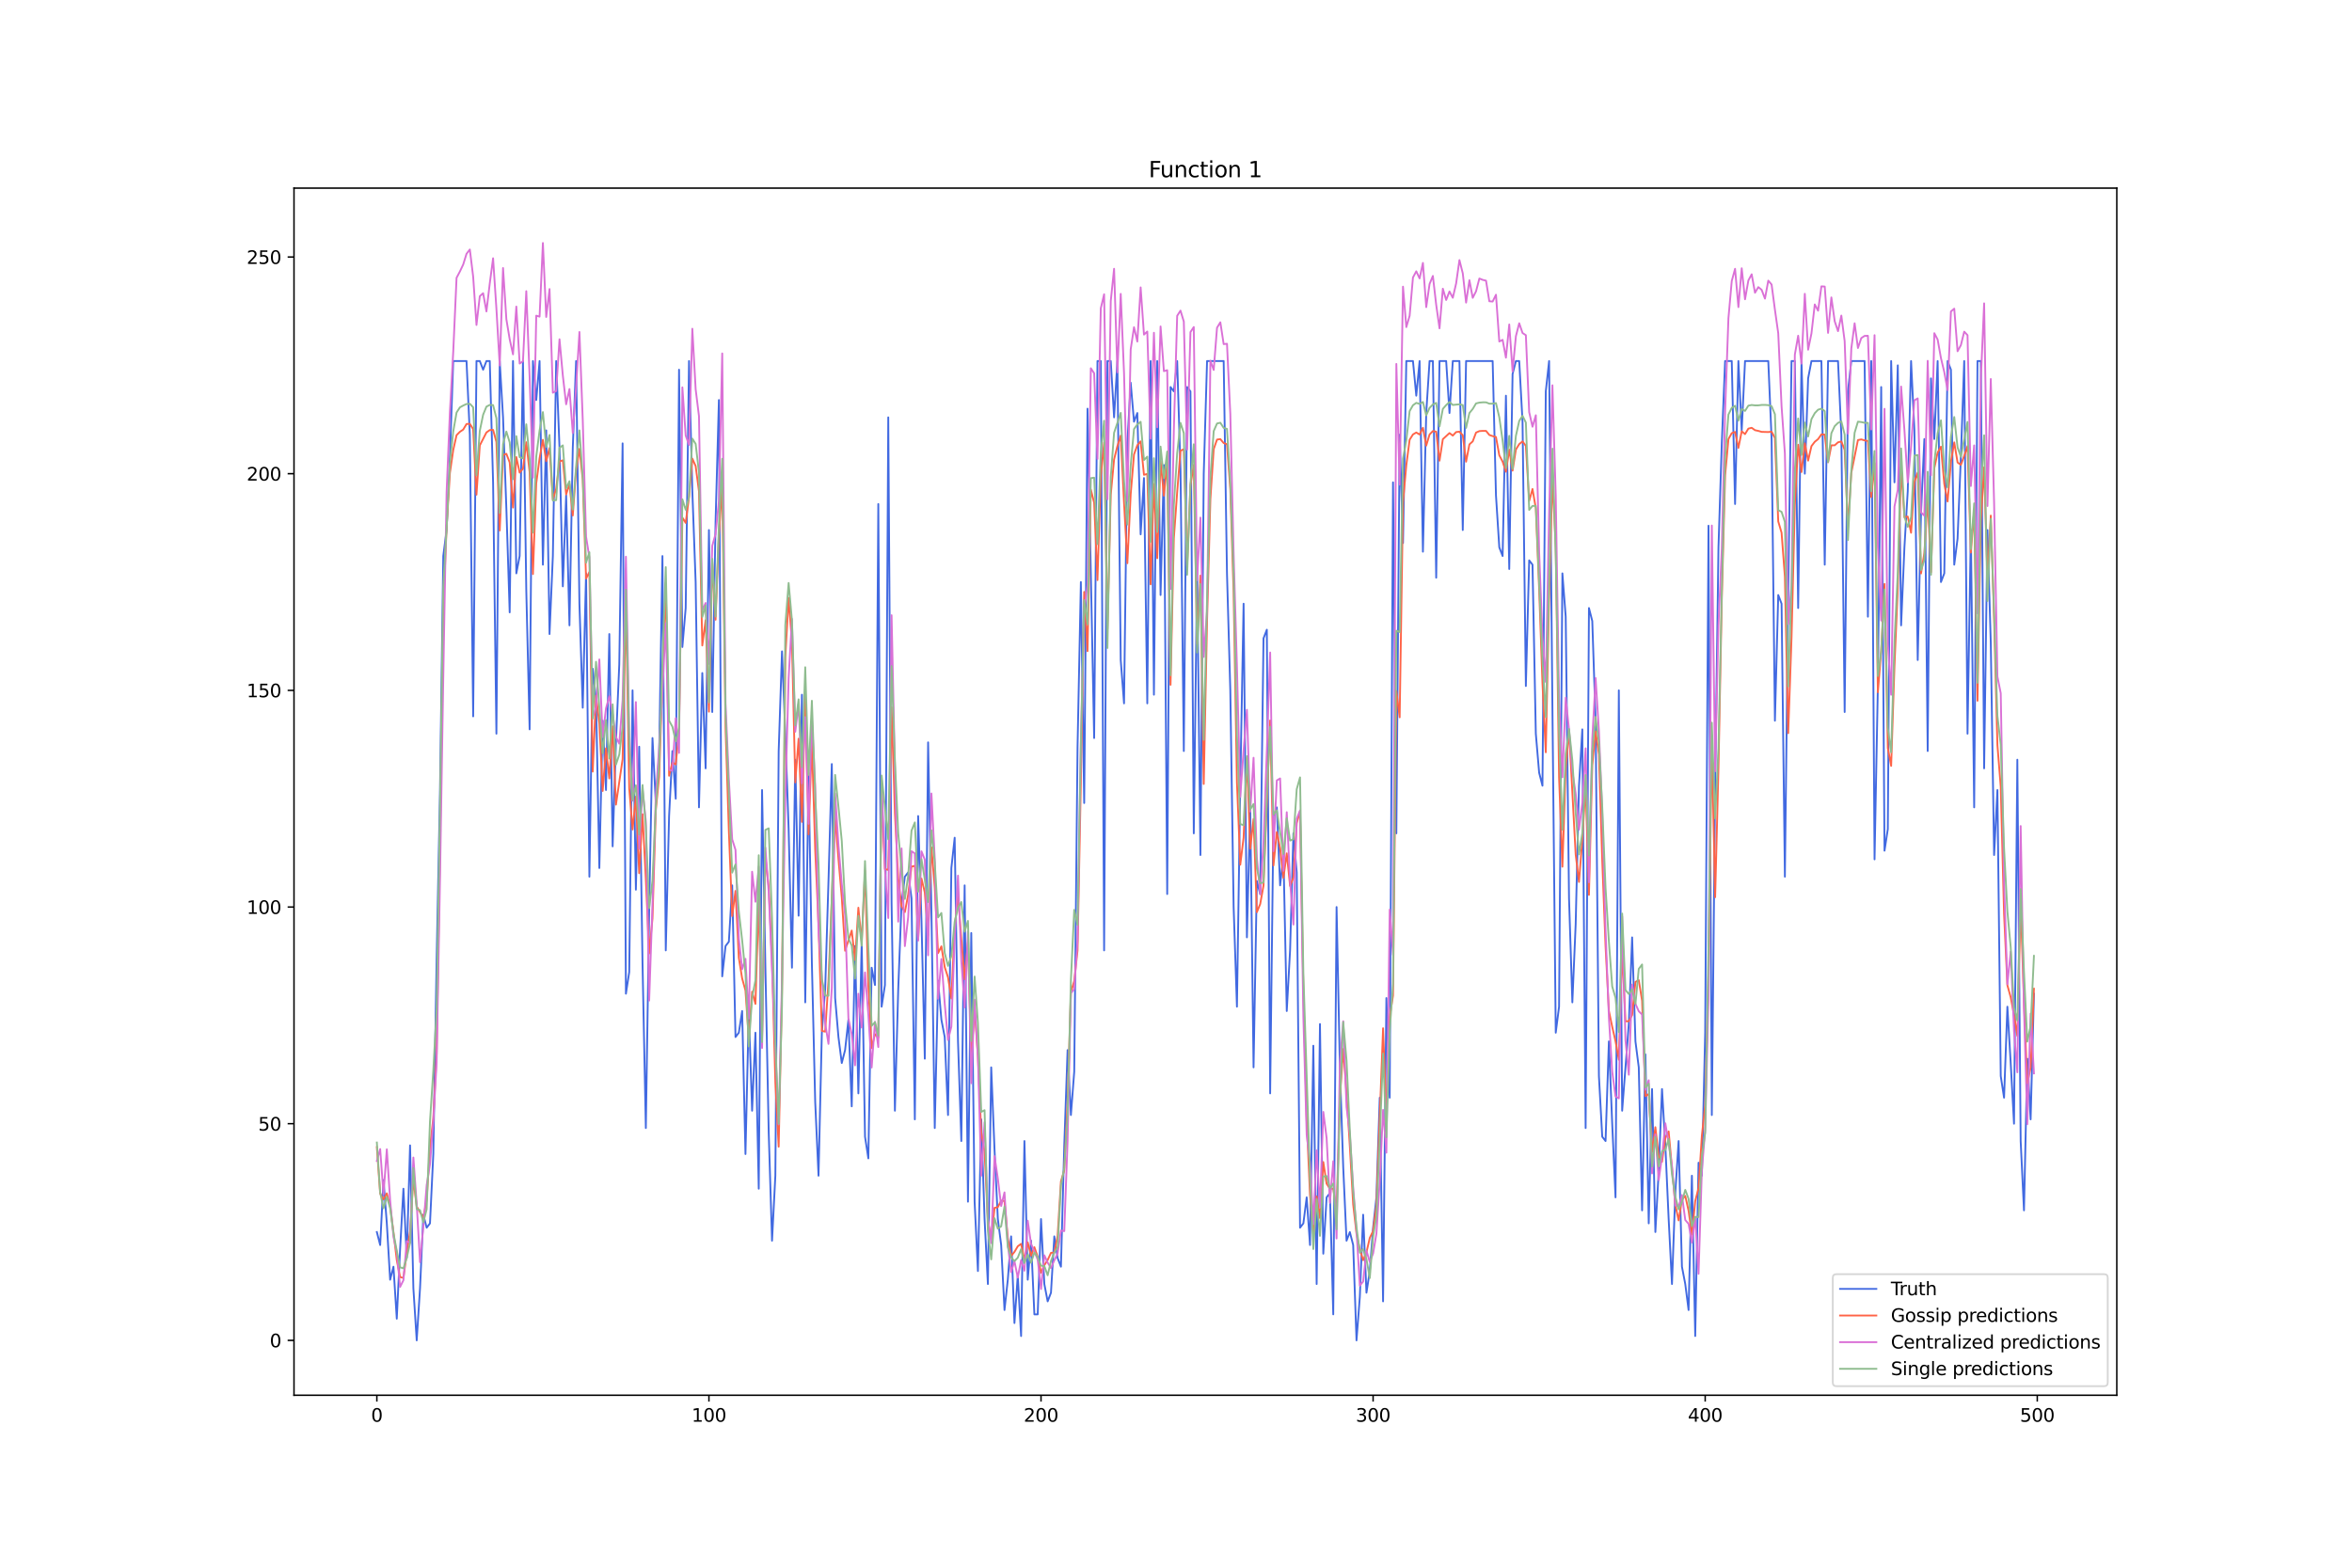 <?xml version="1.0" encoding="utf-8" standalone="no"?>
<!DOCTYPE svg PUBLIC "-//W3C//DTD SVG 1.1//EN"
  "http://www.w3.org/Graphics/SVG/1.1/DTD/svg11.dtd">
<svg xmlns:xlink="http://www.w3.org/1999/xlink" width="1296pt" height="864pt" viewBox="0 0 1296 864" xmlns="http://www.w3.org/2000/svg" version="1.1">
 <defs>
  <style type="text/css">*{stroke-linejoin: round; stroke-linecap: butt}</style>
 </defs>
 <g id="figure_1">
  <g id="patch_1">
   <path d="M 0 864 
L 1296 864 
L 1296 0 
L 0 0 
z
" style="fill: #ffffff"/>
  </g>
  <g id="axes_1">
   <g id="patch_2">
    <path d="M 162 768.96 
L 1166.4 768.96 
L 1166.4 103.68 
L 162 103.68 
z
" style="fill: #ffffff"/>
   </g>
   <g id="matplotlib.axis_1">
    <g id="xtick_1">
     <g id="line2d_1">
      <defs>
       <path id="me8199445bd" d="M 0 0 
L 0 3.5 
" style="stroke: #000000; stroke-width: 0.8"/>
      </defs>
      <g>
       <use xlink:href="#me8199445bd" x="207.655" y="768.96" style="stroke: #000000; stroke-width: 0.8"/>
      </g>
     </g>
     <g id="text_1">
      <!-- 0 -->
      <g transform="translate(204.473 783.558) scale(0.1 -0.1)">
       <defs>
        <path id="DejaVuSans-30" d="M 2034 4250 
Q 1547 4250 1301 3770 
Q 1056 3291 1056 2328 
Q 1056 1369 1301 889 
Q 1547 409 2034 409 
Q 2525 409 2770 889 
Q 3016 1369 3016 2328 
Q 3016 3291 2770 3770 
Q 2525 4250 2034 4250 
z
M 2034 4750 
Q 2819 4750 3233 4129 
Q 3647 3509 3647 2328 
Q 3647 1150 3233 529 
Q 2819 -91 2034 -91 
Q 1250 -91 836 529 
Q 422 1150 422 2328 
Q 422 3509 836 4129 
Q 1250 4750 2034 4750 
z
" transform="scale(0.016)"/>
       </defs>
       <use xlink:href="#DejaVuSans-30"/>
      </g>
     </g>
    </g>
    <g id="xtick_2">
     <g id="line2d_2">
      <g>
       <use xlink:href="#me8199445bd" x="390.639" y="768.96" style="stroke: #000000; stroke-width: 0.8"/>
      </g>
     </g>
     <g id="text_2">
      <!-- 100 -->
      <g transform="translate(381.095 783.558) scale(0.1 -0.1)">
       <defs>
        <path id="DejaVuSans-31" d="M 794 531 
L 1825 531 
L 1825 4091 
L 703 3866 
L 703 4441 
L 1819 4666 
L 2450 4666 
L 2450 531 
L 3481 531 
L 3481 0 
L 794 0 
L 794 531 
z
" transform="scale(0.016)"/>
       </defs>
       <use xlink:href="#DejaVuSans-31"/>
       <use xlink:href="#DejaVuSans-30" x="63.623"/>
       <use xlink:href="#DejaVuSans-30" x="127.246"/>
      </g>
     </g>
    </g>
    <g id="xtick_3">
     <g id="line2d_3">
      <g>
       <use xlink:href="#me8199445bd" x="573.623" y="768.96" style="stroke: #000000; stroke-width: 0.8"/>
      </g>
     </g>
     <g id="text_3">
      <!-- 200 -->
      <g transform="translate(564.079 783.558) scale(0.1 -0.1)">
       <defs>
        <path id="DejaVuSans-32" d="M 1228 531 
L 3431 531 
L 3431 0 
L 469 0 
L 469 531 
Q 828 903 1448 1529 
Q 2069 2156 2228 2338 
Q 2531 2678 2651 2914 
Q 2772 3150 2772 3378 
Q 2772 3750 2511 3984 
Q 2250 4219 1831 4219 
Q 1534 4219 1204 4116 
Q 875 4013 500 3803 
L 500 4441 
Q 881 4594 1212 4672 
Q 1544 4750 1819 4750 
Q 2544 4750 2975 4387 
Q 3406 4025 3406 3419 
Q 3406 3131 3298 2873 
Q 3191 2616 2906 2266 
Q 2828 2175 2409 1742 
Q 1991 1309 1228 531 
z
" transform="scale(0.016)"/>
       </defs>
       <use xlink:href="#DejaVuSans-32"/>
       <use xlink:href="#DejaVuSans-30" x="63.623"/>
       <use xlink:href="#DejaVuSans-30" x="127.246"/>
      </g>
     </g>
    </g>
    <g id="xtick_4">
     <g id="line2d_4">
      <g>
       <use xlink:href="#me8199445bd" x="756.607" y="768.96" style="stroke: #000000; stroke-width: 0.8"/>
      </g>
     </g>
     <g id="text_4">
      <!-- 300 -->
      <g transform="translate(747.063 783.558) scale(0.1 -0.1)">
       <defs>
        <path id="DejaVuSans-33" d="M 2597 2516 
Q 3050 2419 3304 2112 
Q 3559 1806 3559 1356 
Q 3559 666 3084 287 
Q 2609 -91 1734 -91 
Q 1441 -91 1130 -33 
Q 819 25 488 141 
L 488 750 
Q 750 597 1062 519 
Q 1375 441 1716 441 
Q 2309 441 2620 675 
Q 2931 909 2931 1356 
Q 2931 1769 2642 2001 
Q 2353 2234 1838 2234 
L 1294 2234 
L 1294 2753 
L 1863 2753 
Q 2328 2753 2575 2939 
Q 2822 3125 2822 3475 
Q 2822 3834 2567 4026 
Q 2313 4219 1838 4219 
Q 1578 4219 1281 4162 
Q 984 4106 628 3988 
L 628 4550 
Q 988 4650 1302 4700 
Q 1616 4750 1894 4750 
Q 2613 4750 3031 4423 
Q 3450 4097 3450 3541 
Q 3450 3153 3228 2886 
Q 3006 2619 2597 2516 
z
" transform="scale(0.016)"/>
       </defs>
       <use xlink:href="#DejaVuSans-33"/>
       <use xlink:href="#DejaVuSans-30" x="63.623"/>
       <use xlink:href="#DejaVuSans-30" x="127.246"/>
      </g>
     </g>
    </g>
    <g id="xtick_5">
     <g id="line2d_5">
      <g>
       <use xlink:href="#me8199445bd" x="939.591" y="768.96" style="stroke: #000000; stroke-width: 0.8"/>
      </g>
     </g>
     <g id="text_5">
      <!-- 400 -->
      <g transform="translate(930.047 783.558) scale(0.1 -0.1)">
       <defs>
        <path id="DejaVuSans-34" d="M 2419 4116 
L 825 1625 
L 2419 1625 
L 2419 4116 
z
M 2253 4666 
L 3047 4666 
L 3047 1625 
L 3713 1625 
L 3713 1100 
L 3047 1100 
L 3047 0 
L 2419 0 
L 2419 1100 
L 313 1100 
L 313 1709 
L 2253 4666 
z
" transform="scale(0.016)"/>
       </defs>
       <use xlink:href="#DejaVuSans-34"/>
       <use xlink:href="#DejaVuSans-30" x="63.623"/>
       <use xlink:href="#DejaVuSans-30" x="127.246"/>
      </g>
     </g>
    </g>
    <g id="xtick_6">
     <g id="line2d_6">
      <g>
       <use xlink:href="#me8199445bd" x="1122.575" y="768.96" style="stroke: #000000; stroke-width: 0.8"/>
      </g>
     </g>
     <g id="text_6">
      <!-- 500 -->
      <g transform="translate(1113.032 783.558) scale(0.1 -0.1)">
       <defs>
        <path id="DejaVuSans-35" d="M 691 4666 
L 3169 4666 
L 3169 4134 
L 1269 4134 
L 1269 2991 
Q 1406 3038 1543 3061 
Q 1681 3084 1819 3084 
Q 2600 3084 3056 2656 
Q 3513 2228 3513 1497 
Q 3513 744 3044 326 
Q 2575 -91 1722 -91 
Q 1428 -91 1123 -41 
Q 819 9 494 109 
L 494 744 
Q 775 591 1075 516 
Q 1375 441 1709 441 
Q 2250 441 2565 725 
Q 2881 1009 2881 1497 
Q 2881 1984 2565 2268 
Q 2250 2553 1709 2553 
Q 1456 2553 1204 2497 
Q 953 2441 691 2322 
L 691 4666 
z
" transform="scale(0.016)"/>
       </defs>
       <use xlink:href="#DejaVuSans-35"/>
       <use xlink:href="#DejaVuSans-30" x="63.623"/>
       <use xlink:href="#DejaVuSans-30" x="127.246"/>
      </g>
     </g>
    </g>
   </g>
   <g id="matplotlib.axis_2">
    <g id="ytick_1">
     <g id="line2d_7">
      <defs>
       <path id="m36ff90c49c" d="M 0 0 
L -3.5 0 
" style="stroke: #000000; stroke-width: 0.8"/>
      </defs>
      <g>
       <use xlink:href="#m36ff90c49c" x="162" y="738.72" style="stroke: #000000; stroke-width: 0.8"/>
      </g>
     </g>
     <g id="text_7">
      <!-- 0 -->
      <g transform="translate(148.637 742.519) scale(0.1 -0.1)">
       <use xlink:href="#DejaVuSans-30"/>
      </g>
     </g>
    </g>
    <g id="ytick_2">
     <g id="line2d_8">
      <g>
       <use xlink:href="#m36ff90c49c" x="162" y="619.307" style="stroke: #000000; stroke-width: 0.8"/>
      </g>
     </g>
     <g id="text_8">
      <!-- 50 -->
      <g transform="translate(142.275 623.106) scale(0.1 -0.1)">
       <use xlink:href="#DejaVuSans-35"/>
       <use xlink:href="#DejaVuSans-30" x="63.623"/>
      </g>
     </g>
    </g>
    <g id="ytick_3">
     <g id="line2d_9">
      <g>
       <use xlink:href="#m36ff90c49c" x="162" y="499.893" style="stroke: #000000; stroke-width: 0.8"/>
      </g>
     </g>
     <g id="text_9">
      <!-- 100 -->
      <g transform="translate(135.912 503.693) scale(0.1 -0.1)">
       <use xlink:href="#DejaVuSans-31"/>
       <use xlink:href="#DejaVuSans-30" x="63.623"/>
       <use xlink:href="#DejaVuSans-30" x="127.246"/>
      </g>
     </g>
    </g>
    <g id="ytick_4">
     <g id="line2d_10">
      <g>
       <use xlink:href="#m36ff90c49c" x="162" y="380.48" style="stroke: #000000; stroke-width: 0.8"/>
      </g>
     </g>
     <g id="text_10">
      <!-- 150 -->
      <g transform="translate(135.912 384.279) scale(0.1 -0.1)">
       <use xlink:href="#DejaVuSans-31"/>
       <use xlink:href="#DejaVuSans-35" x="63.623"/>
       <use xlink:href="#DejaVuSans-30" x="127.246"/>
      </g>
     </g>
    </g>
    <g id="ytick_5">
     <g id="line2d_11">
      <g>
       <use xlink:href="#m36ff90c49c" x="162" y="261.067" style="stroke: #000000; stroke-width: 0.8"/>
      </g>
     </g>
     <g id="text_11">
      <!-- 200 -->
      <g transform="translate(135.912 264.866) scale(0.1 -0.1)">
       <use xlink:href="#DejaVuSans-32"/>
       <use xlink:href="#DejaVuSans-30" x="63.623"/>
       <use xlink:href="#DejaVuSans-30" x="127.246"/>
      </g>
     </g>
    </g>
    <g id="ytick_6">
     <g id="line2d_12">
      <g>
       <use xlink:href="#m36ff90c49c" x="162" y="141.653" style="stroke: #000000; stroke-width: 0.8"/>
      </g>
     </g>
     <g id="text_12">
      <!-- 250 -->
      <g transform="translate(135.912 145.453) scale(0.1 -0.1)">
       <use xlink:href="#DejaVuSans-32"/>
       <use xlink:href="#DejaVuSans-35" x="63.623"/>
       <use xlink:href="#DejaVuSans-30" x="127.246"/>
      </g>
     </g>
    </g>
   </g>
   <g id="line2d_13">
    <path d="M 207.655 679.013 
L 209.484 686.178 
L 211.314 650.354 
L 213.144 674.237 
L 214.974 705.284 
L 216.804 698.119 
L 218.634 726.779 
L 220.463 688.566 
L 222.293 655.131 
L 224.123 693.343 
L 225.953 631.248 
L 227.783 710.061 
L 229.613 738.72 
L 231.442 710.061 
L 233.272 669.46 
L 235.102 676.625 
L 236.932 674.237 
L 238.762 636.025 
L 240.592 528.553 
L 242.422 437.798 
L 244.251 306.444 
L 246.081 292.114 
L 247.911 251.514 
L 249.741 198.972 
L 257.06 198.972 
L 258.89 239.572 
L 260.72 394.81 
L 262.55 198.972 
L 264.38 198.972 
L 266.209 203.748 
L 268.039 198.972 
L 269.869 198.972 
L 271.699 265.843 
L 273.529 404.363 
L 275.359 198.972 
L 277.189 230.019 
L 279.018 280.173 
L 280.848 337.491 
L 282.678 198.972 
L 284.508 315.997 
L 286.338 306.444 
L 288.168 198.972 
L 289.997 325.55 
L 291.827 401.974 
L 293.657 198.972 
L 295.487 220.466 
L 297.317 198.972 
L 299.147 311.22 
L 300.976 237.184 
L 302.806 349.433 
L 304.636 306.444 
L 306.466 198.972 
L 308.296 246.737 
L 310.126 323.162 
L 311.956 273.008 
L 313.785 344.656 
L 315.615 246.737 
L 317.445 198.972 
L 319.275 332.715 
L 321.105 390.033 
L 322.935 315.997 
L 324.764 483.175 
L 326.594 368.539 
L 328.424 385.257 
L 330.254 478.399 
L 332.084 397.198 
L 333.914 435.41 
L 335.743 349.433 
L 337.573 466.458 
L 339.403 409.139 
L 341.233 366.15 
L 343.063 244.349 
L 344.893 547.659 
L 346.723 535.717 
L 348.552 380.48 
L 350.382 490.34 
L 352.212 411.528 
L 354.042 530.941 
L 355.872 621.695 
L 357.702 502.282 
L 359.531 406.751 
L 361.361 442.575 
L 363.191 416.304 
L 365.021 306.444 
L 366.851 523.776 
L 368.681 449.74 
L 370.51 413.916 
L 372.34 440.187 
L 374.17 203.748 
L 376 356.597 
L 377.83 335.103 
L 379.66 198.972 
L 381.489 270.62 
L 383.319 320.773 
L 385.149 444.963 
L 386.979 370.927 
L 388.809 423.469 
L 390.639 292.114 
L 392.469 392.421 
L 394.298 287.338 
L 396.128 220.466 
L 397.958 538.106 
L 399.788 521.388 
L 401.618 518.999 
L 403.448 487.952 
L 405.277 571.541 
L 407.107 569.153 
L 408.937 557.212 
L 410.767 636.025 
L 412.597 557.212 
L 414.427 612.142 
L 416.256 569.153 
L 418.086 655.131 
L 419.916 435.41 
L 421.746 533.329 
L 423.576 624.083 
L 425.406 683.79 
L 427.236 647.966 
L 429.065 413.916 
L 430.895 358.986 
L 432.725 404.363 
L 434.555 456.905 
L 436.385 533.329 
L 438.215 418.692 
L 440.044 504.67 
L 441.874 382.868 
L 443.704 552.435 
L 445.534 425.857 
L 447.364 530.941 
L 449.194 607.365 
L 451.023 647.966 
L 452.853 569.153 
L 454.683 545.27 
L 456.513 485.564 
L 458.343 421.081 
L 460.173 550.047 
L 462.003 571.541 
L 463.832 585.871 
L 465.662 578.706 
L 467.492 561.988 
L 469.322 609.754 
L 471.152 521.388 
L 472.982 602.589 
L 474.811 518.999 
L 476.641 626.471 
L 478.471 638.413 
L 480.301 533.329 
L 482.131 542.882 
L 483.961 277.785 
L 485.79 554.823 
L 487.62 542.882 
L 489.45 230.019 
L 491.28 497.505 
L 493.11 612.142 
L 494.94 545.27 
L 496.77 497.505 
L 498.599 483.175 
L 500.429 480.787 
L 502.259 495.117 
L 504.089 616.918 
L 505.919 449.74 
L 507.749 507.058 
L 509.578 583.483 
L 511.408 409.139 
L 513.238 502.282 
L 515.068 621.695 
L 516.898 540.494 
L 518.728 561.988 
L 520.557 571.541 
L 522.387 614.53 
L 524.217 478.399 
L 526.047 461.681 
L 527.877 573.93 
L 529.707 628.86 
L 531.536 487.952 
L 533.366 662.295 
L 535.196 514.223 
L 537.026 662.295 
L 538.856 700.508 
L 540.686 616.918 
L 542.516 671.849 
L 544.345 707.673 
L 546.175 588.259 
L 548.005 633.636 
L 549.835 671.849 
L 551.665 686.178 
L 553.495 722.002 
L 555.324 705.284 
L 557.154 681.402 
L 558.984 729.167 
L 560.814 702.896 
L 562.644 736.332 
L 564.474 628.86 
L 566.303 705.284 
L 568.133 683.79 
L 569.963 724.39 
L 571.793 724.39 
L 573.623 671.849 
L 575.453 707.673 
L 577.283 717.226 
L 579.112 712.449 
L 580.942 681.402 
L 582.772 693.343 
L 584.602 698.119 
L 586.432 631.248 
L 588.262 578.706 
L 590.091 614.53 
L 591.921 590.647 
L 593.751 411.528 
L 595.581 320.773 
L 597.411 442.575 
L 599.241 225.243 
L 602.9 406.751 
L 604.73 198.972 
L 606.56 198.972 
L 608.39 523.776 
L 610.22 198.972 
L 612.05 198.972 
L 613.879 230.019 
L 615.709 198.972 
L 617.539 363.762 
L 619.369 387.645 
L 621.199 244.349 
L 623.029 210.913 
L 624.858 232.408 
L 626.688 227.631 
L 628.518 294.502 
L 630.348 263.455 
L 632.178 387.645 
L 634.008 198.972 
L 635.837 382.868 
L 637.667 198.972 
L 639.497 327.938 
L 641.327 256.29 
L 643.157 492.729 
L 644.987 213.301 
L 646.817 215.69 
L 648.646 198.972 
L 650.476 258.678 
L 652.306 413.916 
L 654.136 213.301 
L 655.966 215.69 
L 657.796 459.293 
L 659.625 313.609 
L 661.455 471.234 
L 663.285 261.067 
L 665.115 198.972 
L 674.264 198.972 
L 676.094 315.997 
L 677.924 380.48 
L 679.754 499.893 
L 681.583 554.823 
L 683.413 433.022 
L 685.243 332.715 
L 687.073 516.611 
L 688.903 444.963 
L 690.733 588.259 
L 692.563 485.564 
L 694.392 492.729 
L 696.222 351.821 
L 698.052 347.044 
L 699.882 602.589 
L 701.712 449.74 
L 703.542 444.963 
L 705.371 487.952 
L 707.201 471.234 
L 709.031 557.212 
L 710.861 523.776 
L 712.691 459.293 
L 714.521 480.787 
L 716.35 676.625 
L 718.18 674.237 
L 720.01 659.907 
L 721.84 686.178 
L 723.67 576.318 
L 725.5 707.673 
L 727.33 564.377 
L 729.159 690.955 
L 730.989 659.907 
L 732.819 657.519 
L 734.649 724.39 
L 736.479 499.893 
L 738.309 588.259 
L 740.138 643.189 
L 741.968 683.79 
L 743.798 679.013 
L 745.628 686.178 
L 747.458 738.72 
L 749.288 714.837 
L 751.117 669.46 
L 752.947 712.449 
L 754.777 700.508 
L 756.607 676.625 
L 758.437 659.907 
L 760.267 604.977 
L 762.097 717.226 
L 763.926 550.047 
L 765.756 604.977 
L 767.586 265.843 
L 769.416 459.293 
L 771.246 239.572 
L 773.076 299.279 
L 774.905 198.972 
L 778.565 198.972 
L 780.395 218.078 
L 782.225 198.972 
L 784.055 304.056 
L 785.884 227.631 
L 787.714 198.972 
L 789.544 198.972 
L 791.374 318.385 
L 793.204 198.972 
L 796.864 198.972 
L 798.693 227.631 
L 800.523 198.972 
L 804.183 198.972 
L 806.013 292.114 
L 807.843 198.972 
L 822.481 198.972 
L 824.311 273.008 
L 826.141 301.667 
L 827.971 306.444 
L 829.801 218.078 
L 831.63 313.609 
L 833.46 206.137 
L 835.29 198.972 
L 837.12 198.972 
L 838.95 232.408 
L 840.78 378.092 
L 842.61 308.832 
L 844.439 311.22 
L 846.269 404.363 
L 848.099 425.857 
L 849.929 433.022 
L 851.759 215.69 
L 853.589 198.972 
L 855.418 390.033 
L 857.248 569.153 
L 859.078 554.823 
L 860.908 315.997 
L 862.738 339.88 
L 864.568 495.117 
L 866.397 552.435 
L 868.227 509.446 
L 870.057 433.022 
L 871.887 401.974 
L 873.717 621.695 
L 875.547 335.103 
L 877.377 342.268 
L 879.206 397.198 
L 881.036 593.036 
L 882.866 626.471 
L 884.696 628.86 
L 886.526 573.93 
L 888.356 619.307 
L 890.185 659.907 
L 892.015 380.48 
L 893.845 612.142 
L 897.505 564.377 
L 899.335 516.611 
L 901.164 573.93 
L 902.994 588.259 
L 904.824 667.072 
L 906.654 581.094 
L 908.484 674.237 
L 910.314 600.201 
L 912.144 679.013 
L 913.973 645.578 
L 915.803 600.201 
L 917.633 631.248 
L 919.463 671.849 
L 921.293 707.673 
L 923.123 657.519 
L 924.952 628.86 
L 926.782 698.119 
L 928.612 707.673 
L 930.442 722.002 
L 932.272 647.966 
L 934.102 736.332 
L 935.931 640.801 
L 937.761 647.966 
L 939.591 569.153 
L 941.421 289.726 
L 943.251 614.53 
L 945.081 433.022 
L 946.911 301.667 
L 948.74 244.349 
L 950.57 198.972 
L 954.23 198.972 
L 956.06 277.785 
L 957.89 198.972 
L 959.719 237.184 
L 961.549 198.972 
L 974.358 198.972 
L 976.188 241.961 
L 978.018 397.198 
L 979.848 327.938 
L 981.678 332.715 
L 983.507 483.175 
L 985.337 327.938 
L 987.167 198.972 
L 988.997 198.972 
L 990.827 335.103 
L 992.657 198.972 
L 994.486 261.067 
L 996.316 208.525 
L 998.146 198.972 
L 1003.636 198.972 
L 1005.465 311.22 
L 1007.295 198.972 
L 1012.785 198.972 
L 1014.615 239.572 
L 1016.444 392.421 
L 1018.274 215.69 
L 1020.104 198.972 
L 1027.424 198.972 
L 1029.253 339.88 
L 1031.083 198.972 
L 1032.913 473.622 
L 1034.743 378.092 
L 1036.573 213.301 
L 1038.403 468.846 
L 1040.232 456.905 
L 1042.062 198.972 
L 1043.892 265.843 
L 1045.722 201.36 
L 1047.552 344.656 
L 1049.382 301.667 
L 1051.211 270.62 
L 1053.041 198.972 
L 1054.871 237.184 
L 1056.701 363.762 
L 1058.531 282.561 
L 1060.361 241.961 
L 1062.191 413.916 
L 1064.02 208.525 
L 1065.85 241.961 
L 1067.68 198.972 
L 1069.51 320.773 
L 1071.34 315.997 
L 1073.17 198.972 
L 1074.999 203.748 
L 1076.829 311.22 
L 1078.659 296.891 
L 1080.489 251.514 
L 1082.319 198.972 
L 1084.149 404.363 
L 1085.978 292.114 
L 1087.808 444.963 
L 1089.638 198.972 
L 1091.468 198.972 
L 1093.298 423.469 
L 1095.128 292.114 
L 1096.958 354.209 
L 1098.787 471.234 
L 1100.617 435.41 
L 1102.447 593.036 
L 1104.277 604.977 
L 1106.107 554.823 
L 1107.937 585.871 
L 1109.766 619.307 
L 1111.596 418.692 
L 1113.426 628.86 
L 1115.256 667.072 
L 1117.086 583.483 
L 1118.916 616.918 
L 1120.745 547.659 
L 1120.745 547.659 
" clip-path="url(#p252440b869)" style="fill: none; stroke: #4169e1; stroke-linecap: square"/>
   </g>
   <g id="line2d_14">
    <path d="M 207.655 632.179 
L 209.484 657.813 
L 211.314 661.068 
L 213.144 657.674 
L 214.974 664.549 
L 216.804 679.058 
L 218.634 694.508 
L 220.463 703.849 
L 222.293 704.285 
L 224.123 690.698 
L 225.953 678.565 
L 227.783 649.892 
L 229.613 664.956 
L 233.272 671.168 
L 235.102 661.315 
L 236.932 632.269 
L 238.762 616.158 
L 240.592 580.864 
L 242.422 466.339 
L 244.251 335.343 
L 246.081 290.674 
L 247.911 260.633 
L 249.741 248.017 
L 251.571 239.836 
L 253.401 237.993 
L 255.23 236.752 
L 257.06 233.692 
L 258.89 233.566 
L 260.72 236.506 
L 262.55 272.642 
L 264.38 245.458 
L 268.039 238.332 
L 269.869 237.035 
L 271.699 236.908 
L 273.529 243.528 
L 275.359 292.385 
L 277.189 250.829 
L 279.018 250.089 
L 280.848 254.877 
L 282.678 279.725 
L 284.508 251.892 
L 286.338 260.486 
L 288.168 258.312 
L 289.997 243.729 
L 291.827 260.167 
L 293.657 316.376 
L 295.487 266.31 
L 297.317 252.593 
L 299.147 242.391 
L 300.976 254.177 
L 302.806 246.911 
L 304.636 275.335 
L 306.466 269.314 
L 308.296 254.3 
L 310.126 253.69 
L 311.956 272.49 
L 313.785 266.837 
L 315.615 284.108 
L 317.445 259.037 
L 319.275 247.387 
L 321.105 264.309 
L 322.935 318.86 
L 324.764 315.268 
L 326.594 425.258 
L 328.424 383.389 
L 330.254 398.565 
L 332.084 435.944 
L 333.914 412.405 
L 335.743 429.026 
L 337.573 400.276 
L 339.403 443.464 
L 343.063 418.463 
L 344.893 331.913 
L 346.723 434.576 
L 348.552 457.166 
L 350.382 439.026 
L 352.212 481.25 
L 354.042 448.702 
L 355.872 484.582 
L 357.702 525.453 
L 359.531 506.208 
L 361.361 446.624 
L 363.191 428.023 
L 366.851 321.351 
L 368.681 427.541 
L 370.51 420.251 
L 372.34 421.314 
L 374.17 402.874 
L 376 285.231 
L 377.83 288.187 
L 379.66 274.124 
L 381.489 252.736 
L 383.319 256.87 
L 385.149 270.796 
L 386.979 355.739 
L 388.809 341.797 
L 390.639 392.235 
L 392.469 309.802 
L 394.298 341.564 
L 396.128 294.344 
L 397.958 267.703 
L 399.788 400.998 
L 401.618 458.046 
L 403.448 504.861 
L 405.277 490.981 
L 407.107 527.878 
L 408.937 539.225 
L 410.767 545.891 
L 412.597 572.502 
L 414.427 546.567 
L 416.256 553.292 
L 418.086 495.958 
L 419.916 571.756 
L 421.746 472.357 
L 423.576 488.706 
L 425.406 529.488 
L 427.236 596.587 
L 429.065 631.977 
L 430.895 546.023 
L 432.725 362.16 
L 434.555 329.541 
L 436.385 354.033 
L 438.215 431.216 
L 440.044 407.102 
L 441.874 452.967 
L 443.704 383.294 
L 445.534 459.874 
L 447.364 408.827 
L 449.194 468.348 
L 451.023 509.604 
L 452.853 568.112 
L 454.683 568.584 
L 456.513 540.716 
L 460.173 450.169 
L 462.003 473.452 
L 463.832 494.543 
L 465.662 523.968 
L 469.322 512.842 
L 471.152 529.101 
L 472.982 500.263 
L 474.811 519.127 
L 476.641 479.831 
L 478.471 543.014 
L 480.301 577.653 
L 482.131 569.916 
L 483.961 571.867 
L 485.79 438.375 
L 487.62 478.976 
L 489.45 479.446 
L 491.28 389.797 
L 493.11 448.135 
L 494.94 484.077 
L 496.77 499.546 
L 498.599 502.699 
L 500.429 493.069 
L 502.259 477.599 
L 504.089 477.185 
L 505.919 517.801 
L 507.749 484.173 
L 509.578 491.857 
L 511.408 515.309 
L 513.238 466.968 
L 515.068 489.004 
L 516.898 525.306 
L 518.728 521.56 
L 520.557 532.994 
L 522.387 538.669 
L 524.217 550.297 
L 526.047 511.442 
L 527.877 492.78 
L 529.707 517.207 
L 531.536 539.736 
L 533.366 519.185 
L 535.196 582.378 
L 537.026 555.718 
L 538.856 582.273 
L 540.686 624.123 
L 542.516 634.716 
L 544.345 672.668 
L 546.175 682.832 
L 548.005 665.675 
L 549.835 665.31 
L 551.665 661.677 
L 553.495 661.92 
L 555.324 682.143 
L 557.154 692.192 
L 558.984 689.977 
L 560.814 686.866 
L 562.644 685.53 
L 564.474 694.224 
L 566.303 684.732 
L 568.133 692.024 
L 569.963 687.337 
L 571.793 692.642 
L 573.623 701.439 
L 575.453 697.274 
L 577.283 694.452 
L 579.112 690.47 
L 580.942 690.334 
L 582.772 681.162 
L 584.602 651.089 
L 586.432 644.928 
L 588.262 607.575 
L 590.091 546.668 
L 591.921 540.742 
L 593.751 523.79 
L 595.581 430.883 
L 597.411 326.211 
L 599.241 358.868 
L 601.07 269.833 
L 602.9 277.004 
L 604.73 319.705 
L 606.56 262.56 
L 608.39 243.902 
L 610.22 346.683 
L 612.05 272.667 
L 613.879 253.198 
L 615.709 245.859 
L 617.539 240.09 
L 619.369 277.198 
L 621.199 310.427 
L 623.029 272.384 
L 624.858 250.459 
L 626.688 245.384 
L 628.518 243.249 
L 630.348 261.685 
L 632.178 261.197 
L 634.008 322.059 
L 635.837 266.669 
L 637.667 307.661 
L 639.497 254.064 
L 641.327 273.154 
L 643.157 254.887 
L 644.987 377.414 
L 646.817 296.63 
L 648.646 271.295 
L 650.476 248.387 
L 652.306 247.599 
L 654.136 311.85 
L 655.966 267.391 
L 657.796 256.21 
L 659.625 354.793 
L 661.455 317.21 
L 663.285 432.066 
L 665.115 342.165 
L 666.945 275.037 
L 668.775 247.497 
L 670.604 242.258 
L 672.434 242.005 
L 674.264 244.189 
L 676.094 244.808 
L 677.924 269.552 
L 679.754 326.504 
L 681.583 431.258 
L 683.413 476.581 
L 685.243 461.707 
L 687.073 417.796 
L 688.903 467.748 
L 690.733 451.35 
L 692.563 502.72 
L 694.392 498.243 
L 696.222 488.055 
L 699.882 397.064 
L 701.712 476.974 
L 703.542 458.586 
L 705.371 467.444 
L 707.201 483.81 
L 709.031 470.28 
L 710.861 488.27 
L 712.691 483.632 
L 714.521 453.652 
L 716.35 447.116 
L 718.18 545.893 
L 720.01 617.385 
L 721.84 658.36 
L 723.67 680.068 
L 725.5 659.333 
L 727.33 671.305 
L 729.159 640.429 
L 730.989 652.327 
L 732.819 655.174 
L 734.649 655.065 
L 736.479 667.403 
L 738.309 605.05 
L 740.138 578.113 
L 741.968 602.378 
L 743.798 632.042 
L 745.628 663.812 
L 747.458 679.905 
L 749.288 688.499 
L 751.117 694.538 
L 752.947 690.226 
L 754.777 682.232 
L 756.607 678.436 
L 758.437 664.298 
L 762.097 566.698 
L 763.926 614.533 
L 765.756 560.383 
L 767.586 548.697 
L 769.416 380.903 
L 771.246 395.344 
L 773.076 276.795 
L 774.905 256.351 
L 776.735 242.354 
L 778.565 239.445 
L 780.395 238.361 
L 782.225 239.473 
L 784.055 235.773 
L 785.884 245.575 
L 787.714 239.473 
L 789.544 237.559 
L 791.374 237.93 
L 793.204 253.899 
L 795.034 242.046 
L 798.693 238.677 
L 800.523 240.069 
L 802.353 238.118 
L 804.183 237.912 
L 806.013 239.868 
L 807.843 254.453 
L 809.672 244.925 
L 811.502 243.26 
L 813.332 238.404 
L 815.162 237.6 
L 816.992 237.465 
L 818.822 237.466 
L 820.651 239.723 
L 822.481 240.358 
L 824.311 240.849 
L 826.141 250.93 
L 827.971 254.418 
L 829.801 259.979 
L 831.63 247.806 
L 833.46 259.379 
L 835.29 247.745 
L 837.12 244.767 
L 838.95 243.256 
L 840.78 245.725 
L 842.61 276.06 
L 844.439 269.503 
L 846.269 280.114 
L 848.099 324.555 
L 849.929 376.469 
L 851.759 414.616 
L 853.589 330.219 
L 855.418 263.389 
L 857.248 300.871 
L 859.078 428.418 
L 860.908 477.666 
L 862.738 423.785 
L 864.568 402.484 
L 868.227 470.89 
L 870.057 486.076 
L 871.887 462.613 
L 873.717 433.152 
L 875.547 493.206 
L 877.377 421.74 
L 879.206 403.05 
L 881.036 415.856 
L 882.866 474.122 
L 884.696 521.614 
L 886.526 557.068 
L 888.356 565.873 
L 890.185 573.875 
L 892.015 584.044 
L 893.845 523.404 
L 895.675 562.921 
L 897.505 562.78 
L 899.335 559.424 
L 901.164 541.18 
L 902.994 540.203 
L 904.824 551.518 
L 906.654 604.078 
L 908.484 602.933 
L 910.314 634.927 
L 912.144 621.231 
L 913.973 637.099 
L 915.803 640.299 
L 917.633 627.169 
L 919.463 623.557 
L 923.123 663.925 
L 924.952 672.604 
L 926.782 661.144 
L 928.612 659.096 
L 930.442 667.292 
L 932.272 680.451 
L 934.102 661.956 
L 935.931 654.798 
L 937.761 625.9 
L 939.591 608.984 
L 941.421 536.496 
L 943.251 409.289 
L 945.081 494.484 
L 946.911 422.995 
L 948.74 330.191 
L 950.57 262.006 
L 952.4 241.994 
L 954.23 238.726 
L 956.06 238.052 
L 957.89 246.847 
L 959.719 237.678 
L 961.549 239.258 
L 963.379 236.228 
L 965.209 235.768 
L 967.039 237.086 
L 968.869 237.482 
L 970.698 238.012 
L 974.358 238.113 
L 976.188 237.918 
L 978.018 241.363 
L 979.848 287.355 
L 981.678 293.58 
L 983.507 317.767 
L 985.337 404.071 
L 987.167 351.346 
L 988.997 278.282 
L 990.827 245.11 
L 992.657 260.162 
L 994.486 244.316 
L 996.316 253.868 
L 998.146 245.881 
L 999.976 243.481 
L 1001.806 242.011 
L 1003.636 239.389 
L 1005.465 239.51 
L 1007.295 254.764 
L 1009.125 245.443 
L 1010.955 245.427 
L 1012.785 243.772 
L 1014.615 243.3 
L 1016.444 247.872 
L 1018.274 290.355 
L 1020.104 260.584 
L 1023.764 242.536 
L 1025.594 242.175 
L 1027.424 242.707 
L 1029.253 243.055 
L 1031.083 273.948 
L 1032.913 255.175 
L 1034.743 381.529 
L 1036.573 358.703 
L 1038.403 321.829 
L 1040.232 412.316 
L 1042.062 422.104 
L 1043.892 366.978 
L 1045.722 324.356 
L 1047.552 257.591 
L 1049.382 285.05 
L 1051.211 284.688 
L 1053.041 293.634 
L 1054.871 265.544 
L 1056.701 260.45 
L 1058.531 316.047 
L 1060.361 304.781 
L 1062.191 274.546 
L 1064.02 315.411 
L 1065.85 257.989 
L 1067.68 249.382 
L 1069.51 246.192 
L 1071.34 266.708 
L 1073.17 276.393 
L 1074.999 254.45 
L 1076.829 243.803 
L 1078.659 254.883 
L 1080.489 256.203 
L 1082.319 251.261 
L 1084.149 245.849 
L 1085.978 304.536 
L 1087.808 281.259 
L 1089.638 386.198 
L 1091.468 287.226 
L 1093.298 257.535 
L 1095.128 319.295 
L 1096.958 284.173 
L 1098.787 340.951 
L 1100.617 410.645 
L 1102.447 433.592 
L 1104.277 503.679 
L 1106.107 543.002 
L 1107.937 549.612 
L 1109.766 559.469 
L 1111.596 570.913 
L 1113.426 497.087 
L 1115.256 552.644 
L 1117.086 597.023 
L 1118.916 588.4 
L 1120.745 544.93 
L 1120.745 544.93 
" clip-path="url(#p252440b869)" style="fill: none; stroke: #ff6347; stroke-linecap: square"/>
   </g>
   <g id="line2d_15">
    <path d="M 207.655 639.831 
L 209.484 633.273 
L 211.314 658.288 
L 213.144 633.424 
L 214.974 661.598 
L 216.804 681.671 
L 218.634 689.987 
L 220.463 709.255 
L 222.293 705.581 
L 224.123 684.017 
L 225.953 684.981 
L 227.783 637.937 
L 229.613 663.449 
L 231.442 695.648 
L 233.272 676.084 
L 235.102 653.164 
L 236.932 641.643 
L 238.762 617.974 
L 240.592 585.582 
L 242.422 485.769 
L 244.251 373.393 
L 246.081 271.272 
L 247.911 226.983 
L 249.741 193.909 
L 251.571 153.119 
L 253.401 149.655 
L 255.23 145.782 
L 257.06 139.879 
L 258.89 137.507 
L 260.72 152.466 
L 262.55 179.101 
L 264.38 163.246 
L 266.209 161.606 
L 268.039 171.643 
L 269.869 156.203 
L 271.699 142.337 
L 273.529 170.085 
L 275.359 201.447 
L 277.189 147.716 
L 279.018 175.925 
L 280.848 186.981 
L 282.678 195.303 
L 284.508 168.965 
L 286.338 200.363 
L 288.168 199.095 
L 289.997 160.478 
L 291.827 207.654 
L 293.657 263.242 
L 295.487 173.968 
L 297.317 174.51 
L 299.147 133.92 
L 300.976 174.697 
L 302.806 159.299 
L 304.636 216.449 
L 306.466 215.502 
L 308.296 186.979 
L 310.126 206.939 
L 311.956 222.827 
L 313.785 214.412 
L 315.615 238.657 
L 317.445 213.158 
L 319.275 182.971 
L 321.105 231.379 
L 322.935 295.801 
L 324.764 307.212 
L 326.594 395.505 
L 328.424 389.8 
L 330.254 363.443 
L 332.084 406.296 
L 333.914 390.396 
L 335.743 383.663 
L 337.573 393.494 
L 339.403 406.194 
L 341.233 409.872 
L 343.063 385.91 
L 344.893 306.803 
L 346.723 403.996 
L 348.552 441.293 
L 350.382 386.933 
L 352.212 467.839 
L 354.042 435.209 
L 355.872 452.513 
L 357.702 551.457 
L 359.531 498.403 
L 361.361 438.285 
L 363.191 412.247 
L 365.021 381.162 
L 366.851 343.526 
L 368.681 424.262 
L 370.51 424.808 
L 372.34 395.802 
L 374.17 414.945 
L 376 213.476 
L 377.83 240.02 
L 379.66 245.224 
L 381.489 181.174 
L 383.319 214.507 
L 385.149 229.378 
L 386.979 336.279 
L 388.809 332.314 
L 390.639 365.945 
L 392.469 300.768 
L 394.298 294.334 
L 396.128 276.197 
L 397.958 194.794 
L 399.788 387.695 
L 401.618 429.405 
L 403.448 462.589 
L 405.277 468.402 
L 407.107 517.307 
L 408.937 534.179 
L 410.767 528.432 
L 412.597 561.436 
L 414.427 480.435 
L 416.256 496.99 
L 418.086 477.562 
L 419.916 577.586 
L 421.746 467.17 
L 423.576 491.886 
L 429.065 619.687 
L 430.895 539.571 
L 432.725 440.944 
L 434.555 373.581 
L 436.385 341.129 
L 438.215 403.29 
L 440.044 387.919 
L 441.874 431.734 
L 443.704 395.182 
L 445.534 454.043 
L 447.364 396.107 
L 449.194 432.89 
L 451.023 513.832 
L 452.853 538.142 
L 454.683 564.009 
L 456.513 575.309 
L 458.343 544.422 
L 460.173 437.319 
L 462.003 465.859 
L 463.832 487.227 
L 465.662 504.271 
L 467.492 561.354 
L 469.322 569.927 
L 471.152 587.142 
L 472.982 547.673 
L 474.811 566.307 
L 476.641 535.935 
L 478.471 559.163 
L 480.301 588.34 
L 482.131 563.113 
L 483.961 577.053 
L 485.79 429.846 
L 487.62 479.234 
L 489.45 505.952 
L 491.28 339.073 
L 494.94 507.958 
L 496.77 467.591 
L 498.599 521.429 
L 500.429 505.469 
L 502.259 469.114 
L 504.089 470.34 
L 505.919 518.423 
L 507.749 469.189 
L 509.578 473.738 
L 511.408 526.491 
L 513.238 437.306 
L 515.068 473.179 
L 516.898 550.472 
L 518.728 528.568 
L 520.557 553.116 
L 522.387 573.215 
L 524.217 565.81 
L 526.047 517.121 
L 527.877 482.572 
L 529.707 529.486 
L 531.536 555.23 
L 533.366 513.309 
L 535.196 597.024 
L 537.026 550.88 
L 538.856 582.944 
L 540.686 647.987 
L 542.516 618.512 
L 544.345 671.2 
L 546.175 685.132 
L 548.005 637.18 
L 549.835 649.595 
L 551.665 664.663 
L 553.495 657.152 
L 555.324 685.883 
L 557.154 701.118 
L 558.984 695.015 
L 560.814 704.172 
L 562.644 694.475 
L 564.474 700.335 
L 566.303 672.768 
L 568.133 685.574 
L 569.963 689.665 
L 571.793 694.235 
L 573.623 710.441 
L 575.453 691.84 
L 577.283 695.864 
L 579.112 698.88 
L 580.942 694.587 
L 582.772 690.854 
L 584.602 678.213 
L 586.432 678.506 
L 588.262 628.655 
L 590.091 547.339 
L 591.921 545.198 
L 593.751 518.202 
L 595.581 408.991 
L 597.411 336.419 
L 599.241 322.551 
L 601.07 202.956 
L 602.9 205.701 
L 604.73 252.933 
L 606.56 169.91 
L 608.39 162.193 
L 610.22 275.179 
L 612.05 165.884 
L 613.879 148.12 
L 615.709 205.227 
L 617.539 161.962 
L 619.369 205.733 
L 621.199 276.18 
L 623.029 192.591 
L 624.858 180.351 
L 626.688 188.241 
L 628.518 158.384 
L 630.348 184.412 
L 632.178 182.712 
L 634.008 241.786 
L 635.837 183.396 
L 637.667 235.487 
L 639.497 179.913 
L 641.327 204.558 
L 643.157 204.011 
L 644.987 324.633 
L 646.817 236.749 
L 648.646 174.063 
L 650.476 171.186 
L 652.306 177.225 
L 654.136 247.722 
L 655.966 183.03 
L 657.796 180.232 
L 659.625 319.728 
L 661.455 285.278 
L 663.285 362.059 
L 665.115 336.691 
L 666.945 198.802 
L 668.775 203.896 
L 670.604 180.632 
L 672.434 177.622 
L 674.264 189.651 
L 676.094 189.457 
L 677.924 228.137 
L 679.754 305.363 
L 681.583 367.404 
L 683.413 439.223 
L 685.243 413.496 
L 687.073 391.184 
L 688.903 447.291 
L 690.733 417.627 
L 692.563 472.516 
L 694.392 492.832 
L 696.222 464.317 
L 698.052 413.866 
L 699.882 359.612 
L 701.712 469.129 
L 703.542 430.127 
L 705.371 429.018 
L 707.201 479.939 
L 709.031 447.625 
L 710.861 485.923 
L 712.691 509.559 
L 714.521 451.225 
L 716.35 446.644 
L 718.18 560.407 
L 720.01 625.494 
L 721.84 640.771 
L 723.67 674.77 
L 725.5 633.997 
L 727.33 665.519 
L 729.159 612.789 
L 730.989 627.158 
L 732.819 662.891 
L 734.649 639.987 
L 736.479 682.567 
L 738.309 586.156 
L 740.138 562.827 
L 741.968 610.115 
L 743.798 625.104 
L 745.628 654.331 
L 747.458 678.103 
L 749.288 708.561 
L 751.117 706.28 
L 752.947 689.262 
L 754.777 695.546 
L 756.607 690.835 
L 758.437 679.88 
L 760.267 651.016 
L 762.097 611.693 
L 763.926 635.292 
L 765.756 501.285 
L 767.586 526.238 
L 769.416 200.567 
L 771.246 267.122 
L 773.076 157.98 
L 774.905 180.263 
L 776.735 174.048 
L 778.565 152.952 
L 780.395 149.52 
L 782.225 153.439 
L 784.055 144.904 
L 785.884 169.268 
L 787.714 156.531 
L 789.544 152.079 
L 791.374 168.012 
L 793.204 180.958 
L 795.034 159.102 
L 796.864 165.331 
L 798.693 160.626 
L 800.523 164.113 
L 802.353 156.226 
L 804.183 143.336 
L 806.013 150.623 
L 807.843 166.766 
L 809.672 154.432 
L 811.502 164.149 
L 813.332 160.537 
L 815.162 153.489 
L 816.992 154.242 
L 818.822 154.67 
L 820.651 166.039 
L 822.481 166.182 
L 824.311 162.435 
L 826.141 188.218 
L 827.971 187.295 
L 829.801 197.121 
L 831.63 178.823 
L 833.46 204.652 
L 835.29 185.276 
L 837.12 178.149 
L 838.95 183.525 
L 840.78 184.733 
L 842.61 227.158 
L 844.439 235.188 
L 846.269 228.861 
L 848.099 304.208 
L 849.929 350.937 
L 851.759 375.845 
L 853.589 283.047 
L 855.418 212.34 
L 857.248 273.238 
L 859.078 384.975 
L 860.908 428.36 
L 862.738 384.525 
L 864.568 402.128 
L 866.397 425.06 
L 868.227 437.334 
L 870.057 457.22 
L 871.887 442.579 
L 873.717 412.419 
L 875.547 486.265 
L 877.377 407.361 
L 879.206 373.668 
L 881.036 402.927 
L 882.866 447.745 
L 884.696 513.021 
L 886.526 560.57 
L 888.356 590.578 
L 890.185 604.278 
L 892.015 605.351 
L 893.845 504.992 
L 895.675 573.379 
L 897.505 592.315 
L 899.335 542.582 
L 901.164 553.224 
L 902.994 557.342 
L 904.824 559.133 
L 906.654 600.554 
L 908.484 595.366 
L 910.314 646.704 
L 912.144 625.219 
L 913.973 650.422 
L 915.803 637.398 
L 917.633 619.069 
L 919.463 630.204 
L 921.293 642.481 
L 923.123 664.298 
L 924.952 665.092 
L 926.782 658.599 
L 928.612 672.367 
L 930.442 674.511 
L 932.272 684.812 
L 934.102 670.935 
L 935.931 702.041 
L 937.761 645.274 
L 939.591 622.668 
L 941.421 549.514 
L 943.251 289.64 
L 945.081 425.083 
L 946.911 344.6 
L 948.74 302.494 
L 950.57 226.652 
L 952.4 175.376 
L 954.23 154.881 
L 956.06 148.144 
L 957.89 169.259 
L 959.719 147.854 
L 961.549 164.948 
L 963.379 154.574 
L 965.209 151.169 
L 967.039 161.336 
L 968.869 158.244 
L 970.698 159.719 
L 972.528 164.584 
L 974.358 154.659 
L 976.188 156.819 
L 978.018 170.682 
L 979.848 183.655 
L 981.678 223.862 
L 983.507 249.9 
L 985.337 343.949 
L 987.167 322.523 
L 988.997 195.411 
L 990.827 185.019 
L 992.657 200.421 
L 994.486 161.928 
L 996.316 192.734 
L 998.146 183.766 
L 999.976 167.783 
L 1001.806 171.237 
L 1003.636 157.811 
L 1005.465 157.923 
L 1007.295 183.463 
L 1009.125 163.91 
L 1010.955 177.036 
L 1012.785 182.522 
L 1014.615 173.925 
L 1016.444 188.02 
L 1018.274 239.011 
L 1020.104 192.116 
L 1021.934 178.175 
L 1023.764 191.807 
L 1025.594 186.34 
L 1027.424 185.119 
L 1029.253 185.052 
L 1031.083 236.711 
L 1032.913 184.721 
L 1034.743 301.282 
L 1036.573 342.035 
L 1038.403 225.301 
L 1040.232 354.863 
L 1042.062 382.907 
L 1043.892 279.188 
L 1045.722 269.935 
L 1047.552 213.036 
L 1049.382 237.063 
L 1051.211 265.867 
L 1053.041 246.134 
L 1054.871 220.628 
L 1056.701 219.554 
L 1058.531 282.403 
L 1060.361 284.203 
L 1062.191 198.86 
L 1064.02 261.946 
L 1065.85 183.632 
L 1067.68 187.14 
L 1069.51 197.38 
L 1071.34 205.058 
L 1073.17 215.049 
L 1074.999 171.648 
L 1076.829 170.119 
L 1078.659 193.586 
L 1080.489 190.215 
L 1082.319 182.788 
L 1084.149 184.724 
L 1085.978 267.873 
L 1087.808 245.469 
L 1089.638 338.079 
L 1091.468 209.3 
L 1093.298 167.18 
L 1095.128 278.88 
L 1096.958 208.883 
L 1098.787 276.964 
L 1100.617 372.882 
L 1102.447 382.046 
L 1104.277 485.77 
L 1106.107 542.446 
L 1107.937 524.483 
L 1109.766 568.331 
L 1111.596 590.982 
L 1113.426 455.252 
L 1115.256 556.01 
L 1117.086 619.604 
L 1118.916 558.639 
L 1120.745 591.578 
L 1120.745 591.578 
" clip-path="url(#p252440b869)" style="fill: none; stroke: #da70d6; stroke-linecap: square"/>
   </g>
   <g id="line2d_16">
    <path d="M 207.655 629.676 
L 209.484 657.25 
L 211.314 665.948 
L 213.144 659.631 
L 214.974 665.842 
L 216.804 679.603 
L 218.634 689.366 
L 220.463 698.445 
L 222.293 699.041 
L 224.123 693.267 
L 225.953 685.051 
L 227.783 643.82 
L 229.613 666.352 
L 231.442 666.957 
L 233.272 673.654 
L 235.102 666.471 
L 236.932 618.053 
L 238.762 590.049 
L 240.592 555.915 
L 242.422 446.565 
L 244.251 322.994 
L 246.081 291.362 
L 247.911 255.152 
L 249.741 237.815 
L 251.571 227.369 
L 253.401 224.529 
L 255.23 223.504 
L 257.06 222.669 
L 258.89 222.529 
L 260.72 224.446 
L 262.55 261.903 
L 264.38 237.433 
L 266.209 228.584 
L 268.039 224.098 
L 269.869 223.181 
L 271.699 223.235 
L 273.529 230.496 
L 275.359 282.708 
L 277.189 244.673 
L 279.018 237.858 
L 280.848 243.791 
L 282.678 264.109 
L 284.508 240.37 
L 286.338 252.004 
L 288.168 252.576 
L 289.997 233.841 
L 291.827 252.756 
L 293.657 293.549 
L 295.487 251.557 
L 297.317 237.261 
L 299.147 227.117 
L 300.976 246.305 
L 302.806 239.725 
L 304.636 275.837 
L 306.466 275.637 
L 308.296 246.759 
L 310.126 245.452 
L 311.956 269.183 
L 313.785 265.206 
L 315.615 280.795 
L 317.445 257.058 
L 319.275 237.195 
L 321.105 262.954 
L 322.935 310.107 
L 324.764 304.352 
L 326.594 395.978 
L 328.424 364.708 
L 332.084 415.146 
L 333.914 396.859 
L 335.743 418.062 
L 337.573 388.17 
L 339.403 421.406 
L 341.233 415.88 
L 343.063 400.571 
L 344.893 324.967 
L 346.723 408.96 
L 348.552 440.953 
L 350.382 432.809 
L 352.212 459.97 
L 354.042 432.641 
L 355.872 455.512 
L 357.702 500.527 
L 359.531 485.291 
L 361.361 444.708 
L 363.191 421.274 
L 365.021 363.963 
L 366.851 312.558 
L 368.681 397.195 
L 370.51 400.505 
L 372.34 408.515 
L 374.17 401.25 
L 376 275.172 
L 377.83 280.95 
L 379.66 273.919 
L 381.489 241.717 
L 383.319 244.652 
L 385.149 260.434 
L 386.979 340.047 
L 388.809 333.667 
L 390.639 387.062 
L 392.469 307.938 
L 394.298 339.788 
L 396.128 289.775 
L 397.958 252.859 
L 399.788 393.56 
L 403.448 480.932 
L 405.277 476.399 
L 407.107 502.256 
L 408.937 518.149 
L 410.767 536.508 
L 412.597 576.778 
L 414.427 549.716 
L 416.256 540.287 
L 418.086 471.336 
L 419.916 574.324 
L 421.746 457.394 
L 423.576 456.5 
L 425.406 506.025 
L 427.236 574.401 
L 429.065 619.35 
L 430.895 554.423 
L 432.725 344.463 
L 434.555 321.29 
L 436.385 342.009 
L 438.215 399.782 
L 440.044 385.424 
L 441.874 422.8 
L 443.704 367.731 
L 445.534 427.103 
L 447.364 386.2 
L 449.194 437.858 
L 451.023 476.126 
L 452.853 539.576 
L 454.683 548.644 
L 456.513 548.775 
L 458.343 494.892 
L 460.173 427.082 
L 462.003 444.565 
L 463.832 463.428 
L 465.662 497.909 
L 467.492 517.199 
L 469.322 521.114 
L 471.152 539.293 
L 472.982 504.75 
L 474.811 521.226 
L 476.641 474.532 
L 478.471 522.097 
L 480.301 565.374 
L 482.131 563.378 
L 483.961 570.732 
L 485.79 427.408 
L 489.45 462.543 
L 491.28 367.11 
L 493.11 418.696 
L 494.94 459.198 
L 496.77 479.005 
L 498.599 495.438 
L 500.429 482.628 
L 502.259 457.822 
L 504.089 453.253 
L 505.919 491.451 
L 507.749 473.548 
L 509.578 484.585 
L 511.408 497.135 
L 513.238 457.608 
L 515.068 475.368 
L 516.898 505.592 
L 518.728 503.181 
L 520.557 525.231 
L 522.387 532.331 
L 524.217 526.856 
L 526.047 508.006 
L 527.877 500.405 
L 529.707 497.132 
L 531.536 513.473 
L 533.366 507.521 
L 535.196 573.725 
L 537.026 538.201 
L 538.856 563.882 
L 540.686 612.809 
L 542.516 611.848 
L 544.345 678.17 
L 546.175 694.087 
L 548.005 671.397 
L 549.835 677.154 
L 551.665 675.889 
L 553.495 664.937 
L 555.324 687.207 
L 557.154 692.993 
L 558.984 695.045 
L 560.814 693.137 
L 562.644 688.446 
L 564.474 696.075 
L 566.303 691.427 
L 568.133 695.954 
L 569.963 690.239 
L 571.793 692.852 
L 573.623 697.572 
L 575.453 697.779 
L 577.283 702.845 
L 579.112 694.954 
L 580.942 690.332 
L 582.772 687.407 
L 584.602 653.265 
L 586.432 643.695 
L 588.262 614.319 
L 590.091 540.05 
L 591.921 501.437 
L 593.751 509.744 
L 595.581 409.753 
L 597.411 330.721 
L 599.241 344.094 
L 601.07 263.519 
L 602.9 263.264 
L 604.73 299.864 
L 606.56 249.533 
L 608.39 231.881 
L 610.22 357.15 
L 612.05 262.972 
L 613.879 238.53 
L 617.539 227.563 
L 619.369 264.906 
L 621.199 289.08 
L 623.029 256.693 
L 624.858 236.477 
L 626.688 233.916 
L 628.518 232.459 
L 630.348 253.543 
L 632.178 251.659 
L 634.008 298.684 
L 635.837 252.515 
L 637.667 293.163 
L 639.497 246.125 
L 641.327 263.564 
L 643.157 248.851 
L 644.987 372.179 
L 646.817 278.206 
L 648.646 249.829 
L 650.476 233.071 
L 652.306 238.71 
L 654.136 316.78 
L 655.966 266.238 
L 657.796 244.847 
L 659.625 359.687 
L 661.455 321.867 
L 663.285 407.723 
L 665.115 329.716 
L 666.945 263.094 
L 668.775 237.594 
L 670.604 233.406 
L 672.434 232.986 
L 674.264 235.807 
L 676.094 236.384 
L 677.924 266.475 
L 679.754 316.802 
L 681.583 405.396 
L 683.413 454.183 
L 685.243 454.772 
L 687.073 416.731 
L 688.903 446.146 
L 690.733 443.084 
L 692.563 478.636 
L 694.392 486.876 
L 696.222 486.248 
L 698.052 438.281 
L 699.882 400.516 
L 701.712 448.883 
L 703.542 446.589 
L 707.201 470.701 
L 709.031 450.989 
L 710.861 463.273 
L 712.691 462.539 
L 714.521 434.949 
L 716.35 428.435 
L 718.18 536.565 
L 721.84 649.369 
L 723.67 688.387 
L 725.5 660.885 
L 727.33 681.125 
L 729.159 648.407 
L 730.989 648.127 
L 732.819 654.951 
L 734.649 652.263 
L 736.479 677.529 
L 738.309 607.778 
L 740.138 563.271 
L 741.968 584.447 
L 743.798 623.292 
L 745.628 656.634 
L 747.458 676.276 
L 749.288 690.382 
L 751.117 688.447 
L 752.947 693.979 
L 754.777 704.381 
L 756.607 681.656 
L 758.437 670.431 
L 760.267 627.883 
L 762.097 580.675 
L 763.926 626.727 
L 765.756 568.216 
L 767.586 542.237 
L 769.416 347.62 
L 771.246 348.349 
L 773.076 252.723 
L 774.905 242.741 
L 776.735 226.564 
L 778.565 223.358 
L 780.395 222.03 
L 782.225 222.6 
L 784.055 221.55 
L 785.884 228.92 
L 787.714 224.806 
L 789.544 222.92 
L 791.374 222.037 
L 793.204 235.006 
L 795.034 225.36 
L 796.864 223.254 
L 798.693 221.547 
L 800.523 223.186 
L 804.183 222.821 
L 806.013 223.248 
L 807.843 235.841 
L 809.672 227.638 
L 811.502 225.4 
L 813.332 222.338 
L 815.162 221.892 
L 816.992 221.734 
L 818.822 221.738 
L 820.651 222.469 
L 822.481 222.463 
L 824.311 222.164 
L 826.141 229.969 
L 827.971 242.852 
L 829.801 258.019 
L 831.63 240.207 
L 833.46 258.428 
L 835.29 240.199 
L 837.12 232.009 
L 838.95 229.132 
L 840.78 232.879 
L 842.61 281.025 
L 844.439 278.817 
L 846.269 278.784 
L 849.929 363.85 
L 851.759 395.304 
L 855.418 247.274 
L 857.248 306.684 
L 859.078 403.578 
L 860.908 457.261 
L 862.738 415.418 
L 864.568 401.771 
L 866.397 419.061 
L 868.227 447.794 
L 870.057 470.867 
L 871.887 459.153 
L 873.717 427.175 
L 875.547 471.494 
L 877.377 414.019 
L 879.206 395.058 
L 881.036 409.352 
L 882.866 444.65 
L 884.696 489.339 
L 886.526 518.815 
L 888.356 543.663 
L 890.185 549.868 
L 892.015 568.83 
L 893.845 503.489 
L 895.675 545.644 
L 897.505 547.849 
L 899.335 545.256 
L 901.164 553.328 
L 902.994 533.975 
L 904.824 531.546 
L 906.654 599.349 
L 908.484 597.296 
L 910.314 642.875 
L 912.144 626.597 
L 913.973 642.842 
L 915.803 634.385 
L 917.633 633.825 
L 919.463 627.703 
L 921.293 647.185 
L 923.123 659.38 
L 924.952 666.532 
L 926.782 662.363 
L 928.612 655.77 
L 930.442 660.721 
L 932.272 675.767 
L 934.102 670.623 
L 935.931 670.782 
L 937.761 637.523 
L 939.591 624.226 
L 941.421 521.952 
L 943.251 398.267 
L 945.081 451.097 
L 946.911 412.329 
L 948.74 326.647 
L 950.57 252.162 
L 952.4 228.487 
L 954.23 224.778 
L 956.06 223.652 
L 957.89 231.823 
L 959.719 225.411 
L 961.549 226.476 
L 963.379 223.564 
L 965.209 223.206 
L 967.039 223.412 
L 968.869 223.397 
L 970.698 223.181 
L 972.528 223.155 
L 974.358 223.292 
L 976.188 223.864 
L 978.018 228.29 
L 979.848 281.183 
L 981.678 282.073 
L 983.507 287.626 
L 985.337 378.33 
L 987.167 323.448 
L 988.997 259.037 
L 990.827 230.616 
L 992.657 250.802 
L 994.486 232.884 
L 996.316 240.559 
L 998.146 231.025 
L 999.976 227.711 
L 1001.806 225.791 
L 1003.636 225.238 
L 1005.465 226.546 
L 1007.295 254.674 
L 1009.125 238.755 
L 1010.955 234.857 
L 1012.785 233.06 
L 1014.615 232.245 
L 1016.444 239.475 
L 1018.274 297.655 
L 1020.104 259.247 
L 1021.934 238.499 
L 1023.764 232.392 
L 1025.594 232.609 
L 1027.424 233.013 
L 1029.253 233.03 
L 1031.083 270.768 
L 1032.913 248.542 
L 1034.743 372.585 
L 1036.573 359.05 
L 1038.403 324.865 
L 1040.232 401.153 
L 1042.062 414.603 
L 1043.892 353.518 
L 1045.722 315.263 
L 1047.552 247.138 
L 1049.382 284.841 
L 1051.211 290.353 
L 1053.041 285.116 
L 1054.871 251.124 
L 1056.701 250.768 
L 1058.531 314.198 
L 1060.361 308.655 
L 1062.191 259.961 
L 1064.02 316.784 
L 1065.85 254.671 
L 1067.68 238.799 
L 1069.51 231.659 
L 1071.34 258.495 
L 1073.17 268.615 
L 1074.999 240.644 
L 1076.829 229.832 
L 1078.659 246.562 
L 1080.489 251.717 
L 1084.149 232.52 
L 1085.978 302.636 
L 1087.808 277.405 
L 1089.638 376.31 
L 1091.468 271.225 
L 1093.298 239.893 
L 1095.128 331.252 
L 1096.958 285.918 
L 1098.787 337.795 
L 1100.617 394.546 
L 1102.447 410.409 
L 1104.277 467.444 
L 1106.107 502.206 
L 1107.937 521.984 
L 1109.766 555.394 
L 1111.596 562.394 
L 1113.426 489.966 
L 1115.256 535.663 
L 1117.086 574.085 
L 1118.916 565.464 
L 1120.745 526.796 
L 1120.745 526.796 
" clip-path="url(#p252440b869)" style="fill: none; stroke: #8fbc8f; stroke-linecap: square"/>
   </g>
   <g id="patch_3">
    <path d="M 162 768.96 
L 162 103.68 
" style="fill: none; stroke: #000000; stroke-width: 0.8; stroke-linejoin: miter; stroke-linecap: square"/>
   </g>
   <g id="patch_4">
    <path d="M 1166.4 768.96 
L 1166.4 103.68 
" style="fill: none; stroke: #000000; stroke-width: 0.8; stroke-linejoin: miter; stroke-linecap: square"/>
   </g>
   <g id="patch_5">
    <path d="M 162 768.96 
L 1166.4 768.96 
" style="fill: none; stroke: #000000; stroke-width: 0.8; stroke-linejoin: miter; stroke-linecap: square"/>
   </g>
   <g id="patch_6">
    <path d="M 162 103.68 
L 1166.4 103.68 
" style="fill: none; stroke: #000000; stroke-width: 0.8; stroke-linejoin: miter; stroke-linecap: square"/>
   </g>
   <g id="text_13">
    <!-- Function 1 -->
    <g transform="translate(632.958 97.68) scale(0.12 -0.12)">
     <defs>
      <path id="DejaVuSans-46" d="M 628 4666 
L 3309 4666 
L 3309 4134 
L 1259 4134 
L 1259 2759 
L 3109 2759 
L 3109 2228 
L 1259 2228 
L 1259 0 
L 628 0 
L 628 4666 
z
" transform="scale(0.016)"/>
      <path id="DejaVuSans-75" d="M 544 1381 
L 544 3500 
L 1119 3500 
L 1119 1403 
Q 1119 906 1312 657 
Q 1506 409 1894 409 
Q 2359 409 2629 706 
Q 2900 1003 2900 1516 
L 2900 3500 
L 3475 3500 
L 3475 0 
L 2900 0 
L 2900 538 
Q 2691 219 2414 64 
Q 2138 -91 1772 -91 
Q 1169 -91 856 284 
Q 544 659 544 1381 
z
M 1991 3584 
L 1991 3584 
z
" transform="scale(0.016)"/>
      <path id="DejaVuSans-6e" d="M 3513 2113 
L 3513 0 
L 2938 0 
L 2938 2094 
Q 2938 2591 2744 2837 
Q 2550 3084 2163 3084 
Q 1697 3084 1428 2787 
Q 1159 2491 1159 1978 
L 1159 0 
L 581 0 
L 581 3500 
L 1159 3500 
L 1159 2956 
Q 1366 3272 1645 3428 
Q 1925 3584 2291 3584 
Q 2894 3584 3203 3211 
Q 3513 2838 3513 2113 
z
" transform="scale(0.016)"/>
      <path id="DejaVuSans-63" d="M 3122 3366 
L 3122 2828 
Q 2878 2963 2633 3030 
Q 2388 3097 2138 3097 
Q 1578 3097 1268 2742 
Q 959 2388 959 1747 
Q 959 1106 1268 751 
Q 1578 397 2138 397 
Q 2388 397 2633 464 
Q 2878 531 3122 666 
L 3122 134 
Q 2881 22 2623 -34 
Q 2366 -91 2075 -91 
Q 1284 -91 818 406 
Q 353 903 353 1747 
Q 353 2603 823 3093 
Q 1294 3584 2113 3584 
Q 2378 3584 2631 3529 
Q 2884 3475 3122 3366 
z
" transform="scale(0.016)"/>
      <path id="DejaVuSans-74" d="M 1172 4494 
L 1172 3500 
L 2356 3500 
L 2356 3053 
L 1172 3053 
L 1172 1153 
Q 1172 725 1289 603 
Q 1406 481 1766 481 
L 2356 481 
L 2356 0 
L 1766 0 
Q 1100 0 847 248 
Q 594 497 594 1153 
L 594 3053 
L 172 3053 
L 172 3500 
L 594 3500 
L 594 4494 
L 1172 4494 
z
" transform="scale(0.016)"/>
      <path id="DejaVuSans-69" d="M 603 3500 
L 1178 3500 
L 1178 0 
L 603 0 
L 603 3500 
z
M 603 4863 
L 1178 4863 
L 1178 4134 
L 603 4134 
L 603 4863 
z
" transform="scale(0.016)"/>
      <path id="DejaVuSans-6f" d="M 1959 3097 
Q 1497 3097 1228 2736 
Q 959 2375 959 1747 
Q 959 1119 1226 758 
Q 1494 397 1959 397 
Q 2419 397 2687 759 
Q 2956 1122 2956 1747 
Q 2956 2369 2687 2733 
Q 2419 3097 1959 3097 
z
M 1959 3584 
Q 2709 3584 3137 3096 
Q 3566 2609 3566 1747 
Q 3566 888 3137 398 
Q 2709 -91 1959 -91 
Q 1206 -91 779 398 
Q 353 888 353 1747 
Q 353 2609 779 3096 
Q 1206 3584 1959 3584 
z
" transform="scale(0.016)"/>
      <path id="DejaVuSans-20" transform="scale(0.016)"/>
     </defs>
     <use xlink:href="#DejaVuSans-46"/>
     <use xlink:href="#DejaVuSans-75" x="52.02"/>
     <use xlink:href="#DejaVuSans-6e" x="115.398"/>
     <use xlink:href="#DejaVuSans-63" x="178.777"/>
     <use xlink:href="#DejaVuSans-74" x="233.758"/>
     <use xlink:href="#DejaVuSans-69" x="272.967"/>
     <use xlink:href="#DejaVuSans-6f" x="300.75"/>
     <use xlink:href="#DejaVuSans-6e" x="361.932"/>
     <use xlink:href="#DejaVuSans-20" x="425.311"/>
     <use xlink:href="#DejaVuSans-31" x="457.098"/>
    </g>
   </g>
   <g id="legend_1">
    <g id="patch_7">
     <path d="M 1011.906 763.96 
L 1159.4 763.96 
Q 1161.4 763.96 1161.4 761.96 
L 1161.4 704.247 
Q 1161.4 702.247 1159.4 702.247 
L 1011.906 702.247 
Q 1009.906 702.247 1009.906 704.247 
L 1009.906 761.96 
Q 1009.906 763.96 1011.906 763.96 
z
" style="fill: #ffffff; opacity: 0.8; stroke: #cccccc; stroke-linejoin: miter"/>
    </g>
    <g id="line2d_17">
     <path d="M 1013.906 710.346 
L 1023.906 710.346 
L 1033.906 710.346 
" style="fill: none; stroke: #4169e1; stroke-linecap: square"/>
    </g>
    <g id="text_14">
     <!-- Truth -->
     <g transform="translate(1041.906 713.846) scale(0.1 -0.1)">
      <defs>
       <path id="DejaVuSans-54" d="M -19 4666 
L 3928 4666 
L 3928 4134 
L 2272 4134 
L 2272 0 
L 1638 0 
L 1638 4134 
L -19 4134 
L -19 4666 
z
" transform="scale(0.016)"/>
       <path id="DejaVuSans-72" d="M 2631 2963 
Q 2534 3019 2420 3045 
Q 2306 3072 2169 3072 
Q 1681 3072 1420 2755 
Q 1159 2438 1159 1844 
L 1159 0 
L 581 0 
L 581 3500 
L 1159 3500 
L 1159 2956 
Q 1341 3275 1631 3429 
Q 1922 3584 2338 3584 
Q 2397 3584 2469 3576 
Q 2541 3569 2628 3553 
L 2631 2963 
z
" transform="scale(0.016)"/>
       <path id="DejaVuSans-68" d="M 3513 2113 
L 3513 0 
L 2938 0 
L 2938 2094 
Q 2938 2591 2744 2837 
Q 2550 3084 2163 3084 
Q 1697 3084 1428 2787 
Q 1159 2491 1159 1978 
L 1159 0 
L 581 0 
L 581 4863 
L 1159 4863 
L 1159 2956 
Q 1366 3272 1645 3428 
Q 1925 3584 2291 3584 
Q 2894 3584 3203 3211 
Q 3513 2838 3513 2113 
z
" transform="scale(0.016)"/>
      </defs>
      <use xlink:href="#DejaVuSans-54"/>
      <use xlink:href="#DejaVuSans-72" x="46.334"/>
      <use xlink:href="#DejaVuSans-75" x="87.447"/>
      <use xlink:href="#DejaVuSans-74" x="150.826"/>
      <use xlink:href="#DejaVuSans-68" x="190.035"/>
     </g>
    </g>
    <g id="line2d_18">
     <path d="M 1013.906 725.024 
L 1023.906 725.024 
L 1033.906 725.024 
" style="fill: none; stroke: #ff6347; stroke-linecap: square"/>
    </g>
    <g id="text_15">
     <!-- Gossip predictions -->
     <g transform="translate(1041.906 728.524) scale(0.1 -0.1)">
      <defs>
       <path id="DejaVuSans-47" d="M 3809 666 
L 3809 1919 
L 2778 1919 
L 2778 2438 
L 4434 2438 
L 4434 434 
Q 4069 175 3628 42 
Q 3188 -91 2688 -91 
Q 1594 -91 976 548 
Q 359 1188 359 2328 
Q 359 3472 976 4111 
Q 1594 4750 2688 4750 
Q 3144 4750 3555 4637 
Q 3966 4525 4313 4306 
L 4313 3634 
Q 3963 3931 3569 4081 
Q 3175 4231 2741 4231 
Q 1884 4231 1454 3753 
Q 1025 3275 1025 2328 
Q 1025 1384 1454 906 
Q 1884 428 2741 428 
Q 3075 428 3337 486 
Q 3600 544 3809 666 
z
" transform="scale(0.016)"/>
       <path id="DejaVuSans-73" d="M 2834 3397 
L 2834 2853 
Q 2591 2978 2328 3040 
Q 2066 3103 1784 3103 
Q 1356 3103 1142 2972 
Q 928 2841 928 2578 
Q 928 2378 1081 2264 
Q 1234 2150 1697 2047 
L 1894 2003 
Q 2506 1872 2764 1633 
Q 3022 1394 3022 966 
Q 3022 478 2636 193 
Q 2250 -91 1575 -91 
Q 1294 -91 989 -36 
Q 684 19 347 128 
L 347 722 
Q 666 556 975 473 
Q 1284 391 1588 391 
Q 1994 391 2212 530 
Q 2431 669 2431 922 
Q 2431 1156 2273 1281 
Q 2116 1406 1581 1522 
L 1381 1569 
Q 847 1681 609 1914 
Q 372 2147 372 2553 
Q 372 3047 722 3315 
Q 1072 3584 1716 3584 
Q 2034 3584 2315 3537 
Q 2597 3491 2834 3397 
z
" transform="scale(0.016)"/>
       <path id="DejaVuSans-70" d="M 1159 525 
L 1159 -1331 
L 581 -1331 
L 581 3500 
L 1159 3500 
L 1159 2969 
Q 1341 3281 1617 3432 
Q 1894 3584 2278 3584 
Q 2916 3584 3314 3078 
Q 3713 2572 3713 1747 
Q 3713 922 3314 415 
Q 2916 -91 2278 -91 
Q 1894 -91 1617 61 
Q 1341 213 1159 525 
z
M 3116 1747 
Q 3116 2381 2855 2742 
Q 2594 3103 2138 3103 
Q 1681 3103 1420 2742 
Q 1159 2381 1159 1747 
Q 1159 1113 1420 752 
Q 1681 391 2138 391 
Q 2594 391 2855 752 
Q 3116 1113 3116 1747 
z
" transform="scale(0.016)"/>
       <path id="DejaVuSans-65" d="M 3597 1894 
L 3597 1613 
L 953 1613 
Q 991 1019 1311 708 
Q 1631 397 2203 397 
Q 2534 397 2845 478 
Q 3156 559 3463 722 
L 3463 178 
Q 3153 47 2828 -22 
Q 2503 -91 2169 -91 
Q 1331 -91 842 396 
Q 353 884 353 1716 
Q 353 2575 817 3079 
Q 1281 3584 2069 3584 
Q 2775 3584 3186 3129 
Q 3597 2675 3597 1894 
z
M 3022 2063 
Q 3016 2534 2758 2815 
Q 2500 3097 2075 3097 
Q 1594 3097 1305 2825 
Q 1016 2553 972 2059 
L 3022 2063 
z
" transform="scale(0.016)"/>
       <path id="DejaVuSans-64" d="M 2906 2969 
L 2906 4863 
L 3481 4863 
L 3481 0 
L 2906 0 
L 2906 525 
Q 2725 213 2448 61 
Q 2172 -91 1784 -91 
Q 1150 -91 751 415 
Q 353 922 353 1747 
Q 353 2572 751 3078 
Q 1150 3584 1784 3584 
Q 2172 3584 2448 3432 
Q 2725 3281 2906 2969 
z
M 947 1747 
Q 947 1113 1208 752 
Q 1469 391 1925 391 
Q 2381 391 2643 752 
Q 2906 1113 2906 1747 
Q 2906 2381 2643 2742 
Q 2381 3103 1925 3103 
Q 1469 3103 1208 2742 
Q 947 2381 947 1747 
z
" transform="scale(0.016)"/>
      </defs>
      <use xlink:href="#DejaVuSans-47"/>
      <use xlink:href="#DejaVuSans-6f" x="77.49"/>
      <use xlink:href="#DejaVuSans-73" x="138.672"/>
      <use xlink:href="#DejaVuSans-73" x="190.771"/>
      <use xlink:href="#DejaVuSans-69" x="242.871"/>
      <use xlink:href="#DejaVuSans-70" x="270.654"/>
      <use xlink:href="#DejaVuSans-20" x="334.131"/>
      <use xlink:href="#DejaVuSans-70" x="365.918"/>
      <use xlink:href="#DejaVuSans-72" x="429.395"/>
      <use xlink:href="#DejaVuSans-65" x="468.258"/>
      <use xlink:href="#DejaVuSans-64" x="529.781"/>
      <use xlink:href="#DejaVuSans-69" x="593.258"/>
      <use xlink:href="#DejaVuSans-63" x="621.041"/>
      <use xlink:href="#DejaVuSans-74" x="676.021"/>
      <use xlink:href="#DejaVuSans-69" x="715.23"/>
      <use xlink:href="#DejaVuSans-6f" x="743.014"/>
      <use xlink:href="#DejaVuSans-6e" x="804.195"/>
      <use xlink:href="#DejaVuSans-73" x="867.574"/>
     </g>
    </g>
    <g id="line2d_19">
     <path d="M 1013.906 739.702 
L 1023.906 739.702 
L 1033.906 739.702 
" style="fill: none; stroke: #da70d6; stroke-linecap: square"/>
    </g>
    <g id="text_16">
     <!-- Centralized predictions -->
     <g transform="translate(1041.906 743.202) scale(0.1 -0.1)">
      <defs>
       <path id="DejaVuSans-43" d="M 4122 4306 
L 4122 3641 
Q 3803 3938 3442 4084 
Q 3081 4231 2675 4231 
Q 1875 4231 1450 3742 
Q 1025 3253 1025 2328 
Q 1025 1406 1450 917 
Q 1875 428 2675 428 
Q 3081 428 3442 575 
Q 3803 722 4122 1019 
L 4122 359 
Q 3791 134 3420 21 
Q 3050 -91 2638 -91 
Q 1578 -91 968 557 
Q 359 1206 359 2328 
Q 359 3453 968 4101 
Q 1578 4750 2638 4750 
Q 3056 4750 3426 4639 
Q 3797 4528 4122 4306 
z
" transform="scale(0.016)"/>
       <path id="DejaVuSans-61" d="M 2194 1759 
Q 1497 1759 1228 1600 
Q 959 1441 959 1056 
Q 959 750 1161 570 
Q 1363 391 1709 391 
Q 2188 391 2477 730 
Q 2766 1069 2766 1631 
L 2766 1759 
L 2194 1759 
z
M 3341 1997 
L 3341 0 
L 2766 0 
L 2766 531 
Q 2569 213 2275 61 
Q 1981 -91 1556 -91 
Q 1019 -91 701 211 
Q 384 513 384 1019 
Q 384 1609 779 1909 
Q 1175 2209 1959 2209 
L 2766 2209 
L 2766 2266 
Q 2766 2663 2505 2880 
Q 2244 3097 1772 3097 
Q 1472 3097 1187 3025 
Q 903 2953 641 2809 
L 641 3341 
Q 956 3463 1253 3523 
Q 1550 3584 1831 3584 
Q 2591 3584 2966 3190 
Q 3341 2797 3341 1997 
z
" transform="scale(0.016)"/>
       <path id="DejaVuSans-6c" d="M 603 4863 
L 1178 4863 
L 1178 0 
L 603 0 
L 603 4863 
z
" transform="scale(0.016)"/>
       <path id="DejaVuSans-7a" d="M 353 3500 
L 3084 3500 
L 3084 2975 
L 922 459 
L 3084 459 
L 3084 0 
L 275 0 
L 275 525 
L 2438 3041 
L 353 3041 
L 353 3500 
z
" transform="scale(0.016)"/>
      </defs>
      <use xlink:href="#DejaVuSans-43"/>
      <use xlink:href="#DejaVuSans-65" x="69.824"/>
      <use xlink:href="#DejaVuSans-6e" x="131.348"/>
      <use xlink:href="#DejaVuSans-74" x="194.727"/>
      <use xlink:href="#DejaVuSans-72" x="233.936"/>
      <use xlink:href="#DejaVuSans-61" x="275.049"/>
      <use xlink:href="#DejaVuSans-6c" x="336.328"/>
      <use xlink:href="#DejaVuSans-69" x="364.111"/>
      <use xlink:href="#DejaVuSans-7a" x="391.895"/>
      <use xlink:href="#DejaVuSans-65" x="444.385"/>
      <use xlink:href="#DejaVuSans-64" x="505.908"/>
      <use xlink:href="#DejaVuSans-20" x="569.385"/>
      <use xlink:href="#DejaVuSans-70" x="601.172"/>
      <use xlink:href="#DejaVuSans-72" x="664.648"/>
      <use xlink:href="#DejaVuSans-65" x="703.512"/>
      <use xlink:href="#DejaVuSans-64" x="765.035"/>
      <use xlink:href="#DejaVuSans-69" x="828.512"/>
      <use xlink:href="#DejaVuSans-63" x="856.295"/>
      <use xlink:href="#DejaVuSans-74" x="911.275"/>
      <use xlink:href="#DejaVuSans-69" x="950.484"/>
      <use xlink:href="#DejaVuSans-6f" x="978.268"/>
      <use xlink:href="#DejaVuSans-6e" x="1039.449"/>
      <use xlink:href="#DejaVuSans-73" x="1102.828"/>
     </g>
    </g>
    <g id="line2d_20">
     <path d="M 1013.906 754.38 
L 1023.906 754.38 
L 1033.906 754.38 
" style="fill: none; stroke: #8fbc8f; stroke-linecap: square"/>
    </g>
    <g id="text_17">
     <!-- Single predictions -->
     <g transform="translate(1041.906 757.88) scale(0.1 -0.1)">
      <defs>
       <path id="DejaVuSans-53" d="M 3425 4513 
L 3425 3897 
Q 3066 4069 2747 4153 
Q 2428 4238 2131 4238 
Q 1616 4238 1336 4038 
Q 1056 3838 1056 3469 
Q 1056 3159 1242 3001 
Q 1428 2844 1947 2747 
L 2328 2669 
Q 3034 2534 3370 2195 
Q 3706 1856 3706 1288 
Q 3706 609 3251 259 
Q 2797 -91 1919 -91 
Q 1588 -91 1214 -16 
Q 841 59 441 206 
L 441 856 
Q 825 641 1194 531 
Q 1563 422 1919 422 
Q 2459 422 2753 634 
Q 3047 847 3047 1241 
Q 3047 1584 2836 1778 
Q 2625 1972 2144 2069 
L 1759 2144 
Q 1053 2284 737 2584 
Q 422 2884 422 3419 
Q 422 4038 858 4394 
Q 1294 4750 2059 4750 
Q 2388 4750 2728 4690 
Q 3069 4631 3425 4513 
z
" transform="scale(0.016)"/>
       <path id="DejaVuSans-67" d="M 2906 1791 
Q 2906 2416 2648 2759 
Q 2391 3103 1925 3103 
Q 1463 3103 1205 2759 
Q 947 2416 947 1791 
Q 947 1169 1205 825 
Q 1463 481 1925 481 
Q 2391 481 2648 825 
Q 2906 1169 2906 1791 
z
M 3481 434 
Q 3481 -459 3084 -895 
Q 2688 -1331 1869 -1331 
Q 1566 -1331 1297 -1286 
Q 1028 -1241 775 -1147 
L 775 -588 
Q 1028 -725 1275 -790 
Q 1522 -856 1778 -856 
Q 2344 -856 2625 -561 
Q 2906 -266 2906 331 
L 2906 616 
Q 2728 306 2450 153 
Q 2172 0 1784 0 
Q 1141 0 747 490 
Q 353 981 353 1791 
Q 353 2603 747 3093 
Q 1141 3584 1784 3584 
Q 2172 3584 2450 3431 
Q 2728 3278 2906 2969 
L 2906 3500 
L 3481 3500 
L 3481 434 
z
" transform="scale(0.016)"/>
      </defs>
      <use xlink:href="#DejaVuSans-53"/>
      <use xlink:href="#DejaVuSans-69" x="63.477"/>
      <use xlink:href="#DejaVuSans-6e" x="91.26"/>
      <use xlink:href="#DejaVuSans-67" x="154.639"/>
      <use xlink:href="#DejaVuSans-6c" x="218.115"/>
      <use xlink:href="#DejaVuSans-65" x="245.898"/>
      <use xlink:href="#DejaVuSans-20" x="307.422"/>
      <use xlink:href="#DejaVuSans-70" x="339.209"/>
      <use xlink:href="#DejaVuSans-72" x="402.686"/>
      <use xlink:href="#DejaVuSans-65" x="441.549"/>
      <use xlink:href="#DejaVuSans-64" x="503.072"/>
      <use xlink:href="#DejaVuSans-69" x="566.549"/>
      <use xlink:href="#DejaVuSans-63" x="594.332"/>
      <use xlink:href="#DejaVuSans-74" x="649.312"/>
      <use xlink:href="#DejaVuSans-69" x="688.521"/>
      <use xlink:href="#DejaVuSans-6f" x="716.305"/>
      <use xlink:href="#DejaVuSans-6e" x="777.486"/>
      <use xlink:href="#DejaVuSans-73" x="840.865"/>
     </g>
    </g>
   </g>
  </g>
 </g>
 <defs>
  <clipPath id="p252440b869">
   <rect x="162" y="103.68" width="1004.4" height="665.28"/>
  </clipPath>
 </defs>
</svg>
